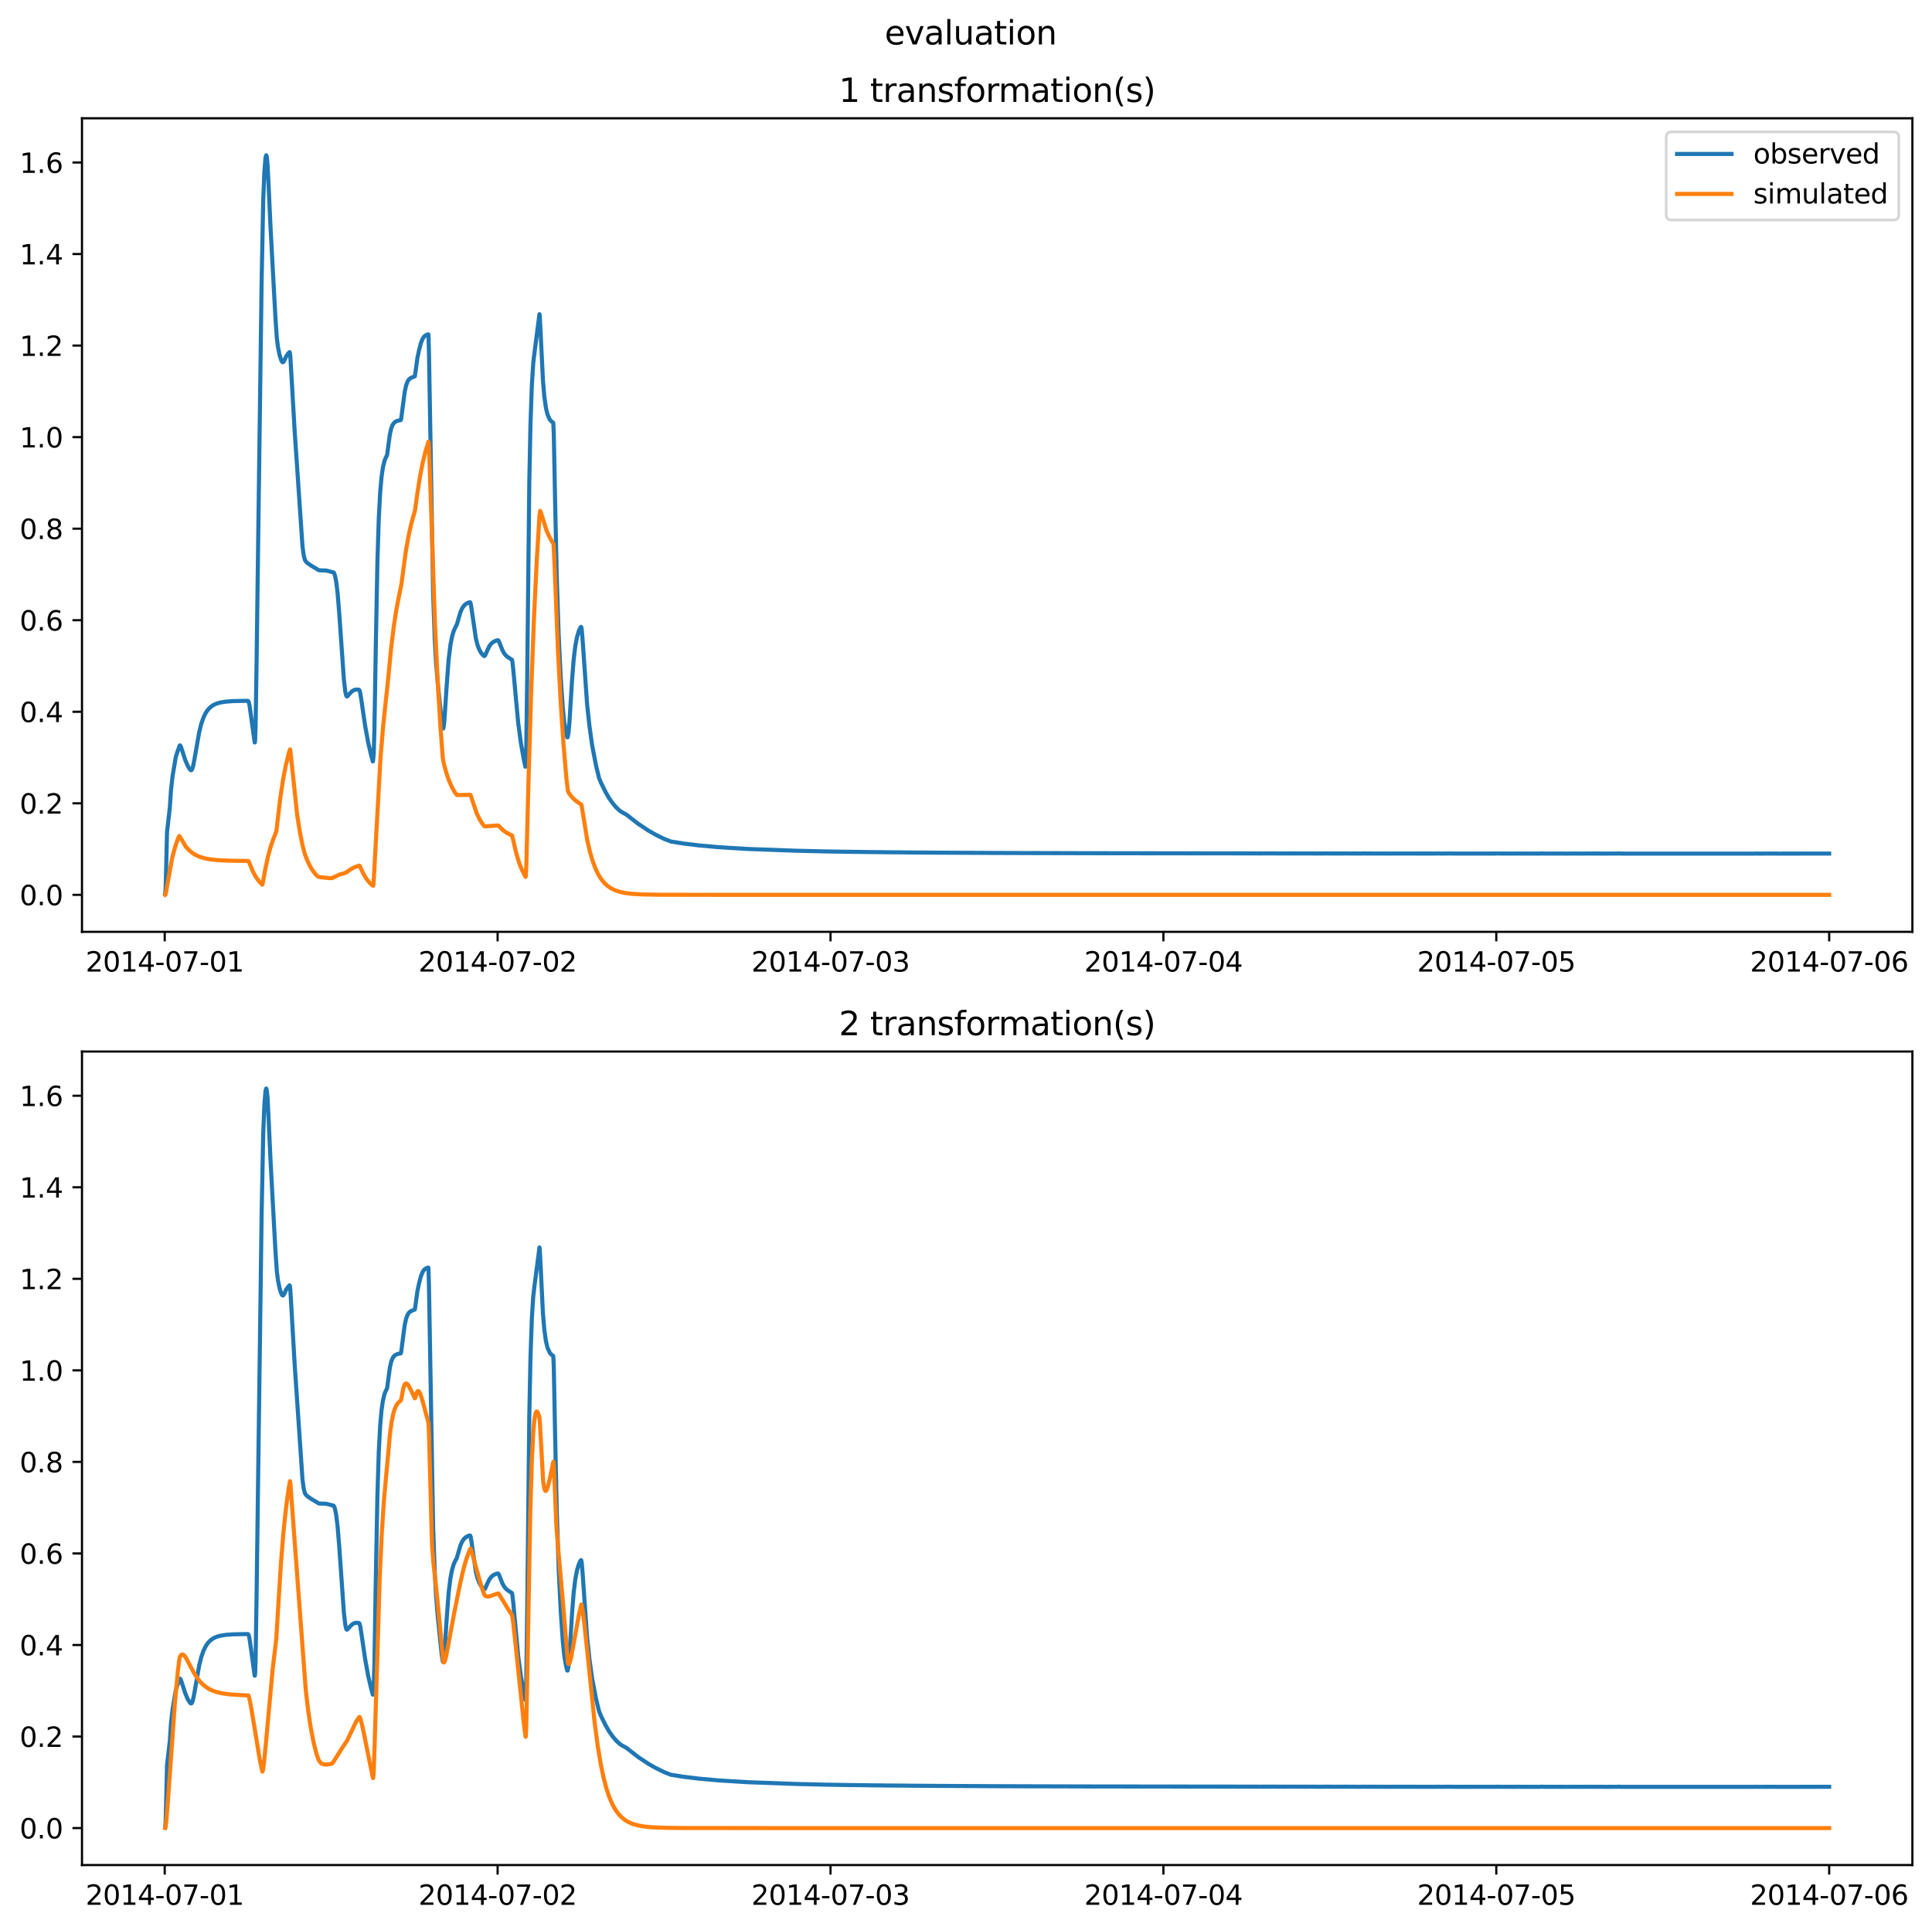 <?xml version="1.0" encoding="utf-8" standalone="no"?>
<!DOCTYPE svg PUBLIC "-//W3C//DTD SVG 1.1//EN"
  "http://www.w3.org/Graphics/SVG/1.1/DTD/svg11.dtd">
<svg xmlns:xlink="http://www.w3.org/1999/xlink" width="709.337pt" height="708.798pt" viewBox="0 0 709.337 708.798" xmlns="http://www.w3.org/2000/svg" version="1.1">
 <defs>
  <style type="text/css">*{stroke-linejoin: round; stroke-linecap: butt}</style>
 </defs>
 <g id="figure_1">
  <g id="patch_1">
   <path d="M 0 708.798 
L 709.337 708.798 
L 709.337 0 
L 0 0 
z
" style="fill: #ffffff"/>
  </g>
  <g id="axes_1">
   <g id="patch_2">
    <path d="M 30.103 342.2 
L 702.137 342.2 
L 702.137 43.44 
L 30.103 43.44 
z
" style="fill: #ffffff"/>
   </g>
   <g id="matplotlib.axis_1">
    <g id="xtick_1">
     <g id="line2d_1">
      <defs>
       <path id="medf9067e3d" d="M 0 0 
L 0 3.5 
" style="stroke: #000000; stroke-width: 0.8"/>
      </defs>
      <g>
       <use xlink:href="#medf9067e3d" x="60.48" y="342.2" style="stroke: #000000; stroke-width: 0.8"/>
      </g>
     </g>
     <g id="text_1">
      <!-- 2014-07-01 -->
      <g transform="translate(31.423 356.798) scale(0.1 -0.1)">
       <defs>
        <path id="DejaVuSans-32" d="M 1228 531 
L 3431 531 
L 3431 0 
L 469 0 
L 469 531 
Q 828 903 1448 1529 
Q 2069 2156 2228 2338 
Q 2531 2678 2651 2914 
Q 2772 3150 2772 3378 
Q 2772 3750 2511 3984 
Q 2250 4219 1831 4219 
Q 1534 4219 1204 4116 
Q 875 4013 500 3803 
L 500 4441 
Q 881 4594 1212 4672 
Q 1544 4750 1819 4750 
Q 2544 4750 2975 4387 
Q 3406 4025 3406 3419 
Q 3406 3131 3298 2873 
Q 3191 2616 2906 2266 
Q 2828 2175 2409 1742 
Q 1991 1309 1228 531 
z
" transform="scale(0.016)"/>
        <path id="DejaVuSans-30" d="M 2034 4250 
Q 1547 4250 1301 3770 
Q 1056 3291 1056 2328 
Q 1056 1369 1301 889 
Q 1547 409 2034 409 
Q 2525 409 2770 889 
Q 3016 1369 3016 2328 
Q 3016 3291 2770 3770 
Q 2525 4250 2034 4250 
z
M 2034 4750 
Q 2819 4750 3233 4129 
Q 3647 3509 3647 2328 
Q 3647 1150 3233 529 
Q 2819 -91 2034 -91 
Q 1250 -91 836 529 
Q 422 1150 422 2328 
Q 422 3509 836 4129 
Q 1250 4750 2034 4750 
z
" transform="scale(0.016)"/>
        <path id="DejaVuSans-31" d="M 794 531 
L 1825 531 
L 1825 4091 
L 703 3866 
L 703 4441 
L 1819 4666 
L 2450 4666 
L 2450 531 
L 3481 531 
L 3481 0 
L 794 0 
L 794 531 
z
" transform="scale(0.016)"/>
        <path id="DejaVuSans-34" d="M 2419 4116 
L 825 1625 
L 2419 1625 
L 2419 4116 
z
M 2253 4666 
L 3047 4666 
L 3047 1625 
L 3713 1625 
L 3713 1100 
L 3047 1100 
L 3047 0 
L 2419 0 
L 2419 1100 
L 313 1100 
L 313 1709 
L 2253 4666 
z
" transform="scale(0.016)"/>
        <path id="DejaVuSans-2d" d="M 313 2009 
L 1997 2009 
L 1997 1497 
L 313 1497 
L 313 2009 
z
" transform="scale(0.016)"/>
        <path id="DejaVuSans-37" d="M 525 4666 
L 3525 4666 
L 3525 4397 
L 1831 0 
L 1172 0 
L 2766 4134 
L 525 4134 
L 525 4666 
z
" transform="scale(0.016)"/>
       </defs>
       <use xlink:href="#DejaVuSans-32"/>
       <use xlink:href="#DejaVuSans-30" x="63.623"/>
       <use xlink:href="#DejaVuSans-31" x="127.246"/>
       <use xlink:href="#DejaVuSans-34" x="190.869"/>
       <use xlink:href="#DejaVuSans-2d" x="254.492"/>
       <use xlink:href="#DejaVuSans-30" x="290.576"/>
       <use xlink:href="#DejaVuSans-37" x="354.199"/>
       <use xlink:href="#DejaVuSans-2d" x="417.822"/>
       <use xlink:href="#DejaVuSans-30" x="453.906"/>
       <use xlink:href="#DejaVuSans-31" x="517.529"/>
      </g>
     </g>
    </g>
    <g id="xtick_2">
     <g id="line2d_2">
      <g>
       <use xlink:href="#medf9067e3d" x="182.702" y="342.2" style="stroke: #000000; stroke-width: 0.8"/>
      </g>
     </g>
     <g id="text_2">
      <!-- 2014-07-02 -->
      <g transform="translate(153.644 356.798) scale(0.1 -0.1)">
       <use xlink:href="#DejaVuSans-32"/>
       <use xlink:href="#DejaVuSans-30" x="63.623"/>
       <use xlink:href="#DejaVuSans-31" x="127.246"/>
       <use xlink:href="#DejaVuSans-34" x="190.869"/>
       <use xlink:href="#DejaVuSans-2d" x="254.492"/>
       <use xlink:href="#DejaVuSans-30" x="290.576"/>
       <use xlink:href="#DejaVuSans-37" x="354.199"/>
       <use xlink:href="#DejaVuSans-2d" x="417.822"/>
       <use xlink:href="#DejaVuSans-30" x="453.906"/>
       <use xlink:href="#DejaVuSans-32" x="517.529"/>
      </g>
     </g>
    </g>
    <g id="xtick_3">
     <g id="line2d_3">
      <g>
       <use xlink:href="#medf9067e3d" x="304.924" y="342.2" style="stroke: #000000; stroke-width: 0.8"/>
      </g>
     </g>
     <g id="text_3">
      <!-- 2014-07-03 -->
      <g transform="translate(275.866 356.798) scale(0.1 -0.1)">
       <defs>
        <path id="DejaVuSans-33" d="M 2597 2516 
Q 3050 2419 3304 2112 
Q 3559 1806 3559 1356 
Q 3559 666 3084 287 
Q 2609 -91 1734 -91 
Q 1441 -91 1130 -33 
Q 819 25 488 141 
L 488 750 
Q 750 597 1062 519 
Q 1375 441 1716 441 
Q 2309 441 2620 675 
Q 2931 909 2931 1356 
Q 2931 1769 2642 2001 
Q 2353 2234 1838 2234 
L 1294 2234 
L 1294 2753 
L 1863 2753 
Q 2328 2753 2575 2939 
Q 2822 3125 2822 3475 
Q 2822 3834 2567 4026 
Q 2313 4219 1838 4219 
Q 1578 4219 1281 4162 
Q 984 4106 628 3988 
L 628 4550 
Q 988 4650 1302 4700 
Q 1616 4750 1894 4750 
Q 2613 4750 3031 4423 
Q 3450 4097 3450 3541 
Q 3450 3153 3228 2886 
Q 3006 2619 2597 2516 
z
" transform="scale(0.016)"/>
       </defs>
       <use xlink:href="#DejaVuSans-32"/>
       <use xlink:href="#DejaVuSans-30" x="63.623"/>
       <use xlink:href="#DejaVuSans-31" x="127.246"/>
       <use xlink:href="#DejaVuSans-34" x="190.869"/>
       <use xlink:href="#DejaVuSans-2d" x="254.492"/>
       <use xlink:href="#DejaVuSans-30" x="290.576"/>
       <use xlink:href="#DejaVuSans-37" x="354.199"/>
       <use xlink:href="#DejaVuSans-2d" x="417.822"/>
       <use xlink:href="#DejaVuSans-30" x="453.906"/>
       <use xlink:href="#DejaVuSans-33" x="517.529"/>
      </g>
     </g>
    </g>
    <g id="xtick_4">
     <g id="line2d_4">
      <g>
       <use xlink:href="#medf9067e3d" x="427.146" y="342.2" style="stroke: #000000; stroke-width: 0.8"/>
      </g>
     </g>
     <g id="text_4">
      <!-- 2014-07-04 -->
      <g transform="translate(398.088 356.798) scale(0.1 -0.1)">
       <use xlink:href="#DejaVuSans-32"/>
       <use xlink:href="#DejaVuSans-30" x="63.623"/>
       <use xlink:href="#DejaVuSans-31" x="127.246"/>
       <use xlink:href="#DejaVuSans-34" x="190.869"/>
       <use xlink:href="#DejaVuSans-2d" x="254.492"/>
       <use xlink:href="#DejaVuSans-30" x="290.576"/>
       <use xlink:href="#DejaVuSans-37" x="354.199"/>
       <use xlink:href="#DejaVuSans-2d" x="417.822"/>
       <use xlink:href="#DejaVuSans-30" x="453.906"/>
       <use xlink:href="#DejaVuSans-34" x="517.529"/>
      </g>
     </g>
    </g>
    <g id="xtick_5">
     <g id="line2d_5">
      <g>
       <use xlink:href="#medf9067e3d" x="549.368" y="342.2" style="stroke: #000000; stroke-width: 0.8"/>
      </g>
     </g>
     <g id="text_5">
      <!-- 2014-07-05 -->
      <g transform="translate(520.31 356.798) scale(0.1 -0.1)">
       <defs>
        <path id="DejaVuSans-35" d="M 691 4666 
L 3169 4666 
L 3169 4134 
L 1269 4134 
L 1269 2991 
Q 1406 3038 1543 3061 
Q 1681 3084 1819 3084 
Q 2600 3084 3056 2656 
Q 3513 2228 3513 1497 
Q 3513 744 3044 326 
Q 2575 -91 1722 -91 
Q 1428 -91 1123 -41 
Q 819 9 494 109 
L 494 744 
Q 775 591 1075 516 
Q 1375 441 1709 441 
Q 2250 441 2565 725 
Q 2881 1009 2881 1497 
Q 2881 1984 2565 2268 
Q 2250 2553 1709 2553 
Q 1456 2553 1204 2497 
Q 953 2441 691 2322 
L 691 4666 
z
" transform="scale(0.016)"/>
       </defs>
       <use xlink:href="#DejaVuSans-32"/>
       <use xlink:href="#DejaVuSans-30" x="63.623"/>
       <use xlink:href="#DejaVuSans-31" x="127.246"/>
       <use xlink:href="#DejaVuSans-34" x="190.869"/>
       <use xlink:href="#DejaVuSans-2d" x="254.492"/>
       <use xlink:href="#DejaVuSans-30" x="290.576"/>
       <use xlink:href="#DejaVuSans-37" x="354.199"/>
       <use xlink:href="#DejaVuSans-2d" x="417.822"/>
       <use xlink:href="#DejaVuSans-30" x="453.906"/>
       <use xlink:href="#DejaVuSans-35" x="517.529"/>
      </g>
     </g>
    </g>
    <g id="xtick_6">
     <g id="line2d_6">
      <g>
       <use xlink:href="#medf9067e3d" x="671.59" y="342.2" style="stroke: #000000; stroke-width: 0.8"/>
      </g>
     </g>
     <g id="text_6">
      <!-- 2014-07-06 -->
      <g transform="translate(642.532 356.798) scale(0.1 -0.1)">
       <defs>
        <path id="DejaVuSans-36" d="M 2113 2584 
Q 1688 2584 1439 2293 
Q 1191 2003 1191 1497 
Q 1191 994 1439 701 
Q 1688 409 2113 409 
Q 2538 409 2786 701 
Q 3034 994 3034 1497 
Q 3034 2003 2786 2293 
Q 2538 2584 2113 2584 
z
M 3366 4563 
L 3366 3988 
Q 3128 4100 2886 4159 
Q 2644 4219 2406 4219 
Q 1781 4219 1451 3797 
Q 1122 3375 1075 2522 
Q 1259 2794 1537 2939 
Q 1816 3084 2150 3084 
Q 2853 3084 3261 2657 
Q 3669 2231 3669 1497 
Q 3669 778 3244 343 
Q 2819 -91 2113 -91 
Q 1303 -91 875 529 
Q 447 1150 447 2328 
Q 447 3434 972 4092 
Q 1497 4750 2381 4750 
Q 2619 4750 2861 4703 
Q 3103 4656 3366 4563 
z
" transform="scale(0.016)"/>
       </defs>
       <use xlink:href="#DejaVuSans-32"/>
       <use xlink:href="#DejaVuSans-30" x="63.623"/>
       <use xlink:href="#DejaVuSans-31" x="127.246"/>
       <use xlink:href="#DejaVuSans-34" x="190.869"/>
       <use xlink:href="#DejaVuSans-2d" x="254.492"/>
       <use xlink:href="#DejaVuSans-30" x="290.576"/>
       <use xlink:href="#DejaVuSans-37" x="354.199"/>
       <use xlink:href="#DejaVuSans-2d" x="417.822"/>
       <use xlink:href="#DejaVuSans-30" x="453.906"/>
       <use xlink:href="#DejaVuSans-36" x="517.529"/>
      </g>
     </g>
    </g>
   </g>
   <g id="matplotlib.axis_2">
    <g id="ytick_1">
     <g id="line2d_7">
      <defs>
       <path id="mb3ae007dee" d="M 0 0 
L -3.5 0 
" style="stroke: #000000; stroke-width: 0.8"/>
      </defs>
      <g>
       <use xlink:href="#mb3ae007dee" x="30.103" y="328.62" style="stroke: #000000; stroke-width: 0.8"/>
      </g>
     </g>
     <g id="text_7">
      <!-- 0.0 -->
      <g transform="translate(7.2 332.419) scale(0.1 -0.1)">
       <defs>
        <path id="DejaVuSans-2e" d="M 684 794 
L 1344 794 
L 1344 0 
L 684 0 
L 684 794 
z
" transform="scale(0.016)"/>
       </defs>
       <use xlink:href="#DejaVuSans-30"/>
       <use xlink:href="#DejaVuSans-2e" x="63.623"/>
       <use xlink:href="#DejaVuSans-30" x="95.41"/>
      </g>
     </g>
    </g>
    <g id="ytick_2">
     <g id="line2d_8">
      <g>
       <use xlink:href="#mb3ae007dee" x="30.103" y="295.002" style="stroke: #000000; stroke-width: 0.8"/>
      </g>
     </g>
     <g id="text_8">
      <!-- 0.2 -->
      <g transform="translate(7.2 298.801) scale(0.1 -0.1)">
       <use xlink:href="#DejaVuSans-30"/>
       <use xlink:href="#DejaVuSans-2e" x="63.623"/>
       <use xlink:href="#DejaVuSans-32" x="95.41"/>
      </g>
     </g>
    </g>
    <g id="ytick_3">
     <g id="line2d_9">
      <g>
       <use xlink:href="#mb3ae007dee" x="30.103" y="261.384" style="stroke: #000000; stroke-width: 0.8"/>
      </g>
     </g>
     <g id="text_9">
      <!-- 0.4 -->
      <g transform="translate(7.2 265.183) scale(0.1 -0.1)">
       <use xlink:href="#DejaVuSans-30"/>
       <use xlink:href="#DejaVuSans-2e" x="63.623"/>
       <use xlink:href="#DejaVuSans-34" x="95.41"/>
      </g>
     </g>
    </g>
    <g id="ytick_4">
     <g id="line2d_10">
      <g>
       <use xlink:href="#mb3ae007dee" x="30.103" y="227.766" style="stroke: #000000; stroke-width: 0.8"/>
      </g>
     </g>
     <g id="text_10">
      <!-- 0.6 -->
      <g transform="translate(7.2 231.565) scale(0.1 -0.1)">
       <use xlink:href="#DejaVuSans-30"/>
       <use xlink:href="#DejaVuSans-2e" x="63.623"/>
       <use xlink:href="#DejaVuSans-36" x="95.41"/>
      </g>
     </g>
    </g>
    <g id="ytick_5">
     <g id="line2d_11">
      <g>
       <use xlink:href="#mb3ae007dee" x="30.103" y="194.147" style="stroke: #000000; stroke-width: 0.8"/>
      </g>
     </g>
     <g id="text_11">
      <!-- 0.8 -->
      <g transform="translate(7.2 197.947) scale(0.1 -0.1)">
       <defs>
        <path id="DejaVuSans-38" d="M 2034 2216 
Q 1584 2216 1326 1975 
Q 1069 1734 1069 1313 
Q 1069 891 1326 650 
Q 1584 409 2034 409 
Q 2484 409 2743 651 
Q 3003 894 3003 1313 
Q 3003 1734 2745 1975 
Q 2488 2216 2034 2216 
z
M 1403 2484 
Q 997 2584 770 2862 
Q 544 3141 544 3541 
Q 544 4100 942 4425 
Q 1341 4750 2034 4750 
Q 2731 4750 3128 4425 
Q 3525 4100 3525 3541 
Q 3525 3141 3298 2862 
Q 3072 2584 2669 2484 
Q 3125 2378 3379 2068 
Q 3634 1759 3634 1313 
Q 3634 634 3220 271 
Q 2806 -91 2034 -91 
Q 1263 -91 848 271 
Q 434 634 434 1313 
Q 434 1759 690 2068 
Q 947 2378 1403 2484 
z
M 1172 3481 
Q 1172 3119 1398 2916 
Q 1625 2713 2034 2713 
Q 2441 2713 2670 2916 
Q 2900 3119 2900 3481 
Q 2900 3844 2670 4047 
Q 2441 4250 2034 4250 
Q 1625 4250 1398 4047 
Q 1172 3844 1172 3481 
z
" transform="scale(0.016)"/>
       </defs>
       <use xlink:href="#DejaVuSans-30"/>
       <use xlink:href="#DejaVuSans-2e" x="63.623"/>
       <use xlink:href="#DejaVuSans-38" x="95.41"/>
      </g>
     </g>
    </g>
    <g id="ytick_6">
     <g id="line2d_12">
      <g>
       <use xlink:href="#mb3ae007dee" x="30.103" y="160.529" style="stroke: #000000; stroke-width: 0.8"/>
      </g>
     </g>
     <g id="text_12">
      <!-- 1.0 -->
      <g transform="translate(7.2 164.329) scale(0.1 -0.1)">
       <use xlink:href="#DejaVuSans-31"/>
       <use xlink:href="#DejaVuSans-2e" x="63.623"/>
       <use xlink:href="#DejaVuSans-30" x="95.41"/>
      </g>
     </g>
    </g>
    <g id="ytick_7">
     <g id="line2d_13">
      <g>
       <use xlink:href="#mb3ae007dee" x="30.103" y="126.911" style="stroke: #000000; stroke-width: 0.8"/>
      </g>
     </g>
     <g id="text_13">
      <!-- 1.2 -->
      <g transform="translate(7.2 130.71) scale(0.1 -0.1)">
       <use xlink:href="#DejaVuSans-31"/>
       <use xlink:href="#DejaVuSans-2e" x="63.623"/>
       <use xlink:href="#DejaVuSans-32" x="95.41"/>
      </g>
     </g>
    </g>
    <g id="ytick_8">
     <g id="line2d_14">
      <g>
       <use xlink:href="#mb3ae007dee" x="30.103" y="93.293" style="stroke: #000000; stroke-width: 0.8"/>
      </g>
     </g>
     <g id="text_14">
      <!-- 1.4 -->
      <g transform="translate(7.2 97.092) scale(0.1 -0.1)">
       <use xlink:href="#DejaVuSans-31"/>
       <use xlink:href="#DejaVuSans-2e" x="63.623"/>
       <use xlink:href="#DejaVuSans-34" x="95.41"/>
      </g>
     </g>
    </g>
    <g id="ytick_9">
     <g id="line2d_15">
      <g>
       <use xlink:href="#mb3ae007dee" x="30.103" y="59.675" style="stroke: #000000; stroke-width: 0.8"/>
      </g>
     </g>
     <g id="text_15">
      <!-- 1.6 -->
      <g transform="translate(7.2 63.474) scale(0.1 -0.1)">
       <use xlink:href="#DejaVuSans-31"/>
       <use xlink:href="#DejaVuSans-2e" x="63.623"/>
       <use xlink:href="#DejaVuSans-36" x="95.41"/>
      </g>
     </g>
    </g>
   </g>
   <g id="line2d_16">
    <path d="M 60.65 328.349 
L 60.82 326.183 
L 60.99 319.338 
L 61.329 305.495 
L 62.348 296.59 
L 62.772 290.229 
L 63.366 284.963 
L 64.554 277.912 
L 65.149 276.097 
L 65.997 273.74 
L 66.167 273.782 
L 66.422 274.224 
L 67.016 276.026 
L 68.034 279.158 
L 68.883 281.168 
L 69.647 282.456 
L 70.071 282.858 
L 70.326 282.793 
L 70.581 282.378 
L 70.92 281.264 
L 71.429 278.626 
L 73.127 268.926 
L 73.891 265.843 
L 74.74 263.419 
L 75.588 261.724 
L 76.352 260.617 
L 77.286 259.659 
L 78.304 258.942 
L 79.408 258.419 
L 80.851 257.99 
L 82.803 257.674 
L 85.604 257.471 
L 90.611 257.362 
L 91.121 257.413 
L 91.375 257.956 
L 91.63 259.154 
L 92.224 263.386 
L 93.497 272.645 
L 93.582 272.657 
L 93.667 271.842 
L 93.837 266.916 
L 94.176 245.162 
L 96.044 103.918 
L 96.638 73.691 
L 97.062 63.132 
L 97.486 57.835 
L 97.741 57.02 
L 97.826 57.135 
L 97.996 57.957 
L 98.25 60.739 
L 98.675 69.31 
L 99.269 82.356 
L 100.118 98.198 
L 101.136 116.78 
L 101.645 124.201 
L 102.07 127.505 
L 102.664 130.443 
L 103.258 132.312 
L 103.598 132.909 
L 103.852 133.043 
L 104.107 132.89 
L 104.446 132.226 
L 105.125 130.785 
L 105.804 129.819 
L 106.314 129.316 
L 106.398 129.385 
L 106.568 130.543 
L 106.908 136.165 
L 108.181 158.276 
L 111.067 200.69 
L 111.491 203.844 
L 111.915 205.555 
L 112.255 206.138 
L 112.849 206.752 
L 114.207 207.696 
L 117.093 209.424 
L 117.857 209.46 
L 119.724 209.516 
L 120.997 209.831 
L 122.016 210.127 
L 122.44 210.18 
L 122.695 210.545 
L 123.034 211.574 
L 123.459 213.791 
L 123.968 218.012 
L 124.562 225.358 
L 126.259 249.52 
L 126.769 253.916 
L 127.108 255.465 
L 127.363 255.763 
L 127.618 255.636 
L 128.297 254.83 
L 129.23 253.862 
L 129.994 253.411 
L 130.758 253.227 
L 131.607 253.256 
L 131.861 253.352 
L 132.031 253.624 
L 132.286 254.609 
L 132.71 257.334 
L 134.068 266.599 
L 135.172 272.663 
L 136.275 277.431 
L 136.869 279.625 
L 136.954 279.565 
L 137.209 276.798 
L 137.463 268.376 
L 137.972 237.595 
L 138.567 206.465 
L 139.076 190.245 
L 139.585 180.774 
L 140.094 175.06 
L 140.604 171.591 
L 141.198 169.138 
L 141.537 168.304 
L 142.131 167.064 
L 142.471 164.492 
L 143.15 159.471 
L 143.659 157.259 
L 144.168 155.993 
L 144.678 155.29 
L 145.272 154.819 
L 146.036 154.5 
L 147.139 154.274 
L 147.309 153.68 
L 147.733 150.387 
L 148.582 143.934 
L 149.091 141.586 
L 149.6 140.197 
L 150.11 139.382 
L 150.704 138.863 
L 151.298 138.599 
L 152.317 138.189 
L 152.656 135.82 
L 153.25 131.461 
L 153.844 128.66 
L 154.523 126.018 
L 155.202 124.337 
L 155.796 123.52 
L 156.391 123.082 
L 157.07 122.825 
L 157.239 122.786 
L 157.324 123.187 
L 157.494 129.419 
L 159.022 217.794 
L 159.616 234.699 
L 160.125 243.709 
L 160.719 250.834 
L 162.162 264.899 
L 162.587 267.524 
L 162.756 267.521 
L 162.926 266.734 
L 163.181 264.274 
L 163.945 252.593 
L 164.708 242.269 
L 165.387 236.782 
L 165.982 233.745 
L 166.576 231.749 
L 167.17 230.441 
L 167.679 229.514 
L 168.104 228.079 
L 169.037 224.847 
L 169.716 223.319 
L 170.395 222.374 
L 171.159 221.721 
L 172.008 221.286 
L 172.602 221.167 
L 172.772 221.516 
L 173.026 222.9 
L 174.724 234.517 
L 175.318 236.841 
L 175.912 238.427 
L 176.591 239.684 
L 177.355 240.624 
L 177.779 240.937 
L 177.949 240.88 
L 178.204 240.514 
L 178.968 238.719 
L 179.732 237.208 
L 180.411 236.328 
L 181.174 235.704 
L 182.193 235.236 
L 182.872 235.12 
L 183.127 235.427 
L 183.551 236.469 
L 184.485 238.834 
L 185.164 240.031 
L 185.928 240.917 
L 186.776 241.538 
L 187.965 242.301 
L 188.134 243.071 
L 188.474 246.165 
L 190.256 265.473 
L 191.275 273.039 
L 192.293 278.792 
L 192.887 281.572 
L 192.972 281.225 
L 193.227 274.119 
L 193.566 248.556 
L 194.33 177.464 
L 194.755 156.17 
L 195.264 141.56 
L 195.773 133.516 
L 196.198 129.811 
L 198.065 115.379 
L 198.15 115.652 
L 198.404 120.46 
L 199.338 139.568 
L 199.847 145.562 
L 200.441 149.808 
L 201.036 152.295 
L 201.884 154.124 
L 202.478 154.778 
L 203.073 155.17 
L 203.157 155.551 
L 203.327 159.48 
L 203.836 185.457 
L 204.431 212.312 
L 205.11 233.234 
L 205.873 248.912 
L 206.637 259.965 
L 207.147 265.159 
L 207.826 269.045 
L 208.25 270.755 
L 208.42 270.762 
L 208.759 268.917 
L 209.099 264.874 
L 210.032 249.741 
L 210.627 242.15 
L 211.221 237.296 
L 211.815 234.117 
L 212.494 231.787 
L 213.088 230.485 
L 213.343 230.208 
L 213.427 230.337 
L 213.597 231.274 
L 213.937 235.455 
L 215.549 258.546 
L 216.398 266.46 
L 217.417 273.782 
L 218.86 281.268 
L 219.963 285.771 
L 220.727 287.615 
L 222.339 290.868 
L 223.613 293.085 
L 224.971 295.012 
L 226.329 296.608 
L 227.517 297.701 
L 228.535 298.375 
L 229.978 299.154 
L 234.307 302.531 
L 238.126 305.059 
L 240.758 306.555 
L 243.813 308.066 
L 246.359 309.052 
L 251.028 309.787 
L 256.63 310.467 
L 263.674 311.1 
L 274.199 311.758 
L 292.278 312.418 
L 302.463 312.661 
L 306.791 312.739 
L 307.725 312.746 
L 309.423 312.773 
L 310.526 312.797 
L 316.043 312.861 
L 317.74 312.877 
L 319.098 312.912 
L 320.372 312.921 
L 323.597 312.948 
L 324.955 312.973 
L 331.575 313.024 
L 332.933 313.039 
L 335.395 313.065 
L 343.713 313.125 
L 344.816 313.132 
L 361.112 313.208 
L 362.046 313.218 
L 373.25 313.259 
L 374.947 313.27 
L 385.557 313.292 
L 386.321 313.299 
L 390.989 313.308 
L 391.837 313.308 
L 396.675 313.325 
L 397.949 313.331 
L 460.163 313.399 
L 460.587 313.402 
L 462.03 313.413 
L 468.651 313.401 
L 468.99 313.411 
L 471.536 313.427 
L 472.385 313.413 
L 473.064 313.414 
L 474.337 313.415 
L 476.544 313.416 
L 479.09 313.428 
L 481.721 313.41 
L 482.57 313.437 
L 486.559 313.427 
L 488.087 313.428 
L 490.888 313.436 
L 492.416 313.43 
L 494.877 313.427 
L 495.471 313.442 
L 495.981 313.434 
L 497.848 313.433 
L 499.206 313.454 
L 500.649 313.425 
L 501.413 313.432 
L 507.099 313.444 
L 508.033 313.445 
L 510.24 313.459 
L 511.683 313.447 
L 514.314 313.442 
L 514.993 313.443 
L 524.839 313.453 
L 525.687 313.463 
L 526.112 313.456 
L 526.961 313.444 
L 528.573 313.442 
L 529.761 313.461 
L 530.695 313.44 
L 532.817 313.443 
L 535.533 313.465 
L 544.615 313.455 
L 545.548 313.471 
L 546.397 313.45 
L 547.501 313.473 
L 548.01 313.448 
L 548.774 313.454 
L 549.453 313.444 
L 556.582 313.465 
L 557.431 313.438 
L 557.94 313.458 
L 558.874 313.464 
L 559.298 313.466 
L 560.232 313.459 
L 561.335 313.473 
L 561.675 313.46 
L 562.609 313.47 
L 563.372 313.458 
L 564.391 313.473 
L 565.24 313.464 
L 565.834 313.44 
L 566.089 313.403 
L 566.598 313.457 
L 567.447 313.473 
L 568.041 313.455 
L 569.144 313.464 
L 571.605 313.457 
L 572.115 313.461 
L 574.152 313.464 
L 575.425 313.475 
L 576.698 313.449 
L 577.462 313.468 
L 578.056 313.445 
L 580.857 313.471 
L 581.197 313.455 
L 581.96 313.455 
L 582.3 313.462 
L 583.149 313.444 
L 584.507 313.462 
L 585.355 313.45 
L 587.562 313.455 
L 588.326 313.457 
L 588.751 313.474 
L 594.098 313.447 
L 594.352 313.407 
L 594.862 313.462 
L 596.389 313.475 
L 636.536 313.474 
L 644.344 313.475 
L 644.854 313.443 
L 645.533 313.474 
L 651.814 313.454 
L 652.832 313.475 
L 671.59 313.456 
L 671.59 313.456 
" clip-path="url(#p37ad3d4e94)" style="fill: none; stroke: #1f77b4; stroke-width: 1.5; stroke-linecap: square"/>
   </g>
   <g id="line2d_17">
    <path d="M 60.65 328.598 
L 60.735 328.541 
L 60.905 327.91 
L 63.196 315.12 
L 64.215 311.28 
L 65.233 308.277 
L 65.828 307.017 
L 65.997 307.191 
L 68.204 310.875 
L 69.307 312.121 
L 70.496 313.139 
L 71.769 313.949 
L 73.212 314.612 
L 74.909 315.146 
L 77.031 315.568 
L 79.747 315.871 
L 83.736 316.073 
L 90.866 316.176 
L 91.206 316.195 
L 91.46 316.661 
L 92.903 320.167 
L 93.922 322.021 
L 95.025 323.574 
L 96.213 324.853 
L 96.298 324.877 
L 96.468 324.394 
L 97.317 319.604 
L 98.335 314.785 
L 99.354 311.018 
L 100.372 308.072 
L 101.476 305.269 
L 101.9 301.548 
L 102.919 292.97 
L 103.937 286.236 
L 104.956 280.952 
L 105.974 276.803 
L 106.483 275.193 
L 106.653 276.124 
L 109.114 299.37 
L 110.133 305.757 
L 111.152 310.756 
L 111.915 313.614 
L 112.934 316.265 
L 113.952 318.334 
L 115.056 320.067 
L 116.159 321.394 
L 116.838 321.985 
L 117.687 322.147 
L 120.488 322.448 
L 121.931 322.473 
L 124.647 321.174 
L 126.429 320.677 
L 127.108 320.42 
L 128.721 319.228 
L 130.164 318.485 
L 131.861 317.882 
L 132.031 317.951 
L 132.371 318.644 
L 133.474 320.984 
L 134.577 322.781 
L 135.681 324.155 
L 136.784 325.209 
L 137.039 325.259 
L 137.209 323.32 
L 139.67 278.772 
L 140.688 266.5 
L 141.707 256.845 
L 142.471 249.771 
L 143.574 238.274 
L 144.593 229.955 
L 145.611 223.378 
L 146.63 218.174 
L 147.394 214.48 
L 149.006 202.408 
L 150.025 196.698 
L 151.043 192.164 
L 152.062 188.561 
L 152.401 187.294 
L 153.165 181.657 
L 154.184 175.13 
L 155.202 169.932 
L 156.221 165.79 
L 157.324 162.199 
L 157.409 162.394 
L 157.579 165.918 
L 159.701 229.226 
L 160.719 250.607 
L 161.738 267.466 
L 162.587 278.457 
L 163.011 280.709 
L 163.945 284.059 
L 164.963 286.949 
L 165.982 289.217 
L 167.085 291.125 
L 167.764 291.947 
L 168.358 291.963 
L 172.687 291.882 
L 172.857 292.229 
L 175.063 298.794 
L 176.082 300.871 
L 177.185 302.616 
L 177.864 303.431 
L 178.204 303.464 
L 182.872 303.14 
L 183.127 303.329 
L 184.739 304.934 
L 186.012 305.838 
L 187.455 306.578 
L 187.965 306.813 
L 188.219 307.667 
L 189.662 313.804 
L 190.681 317.049 
L 191.699 319.585 
L 192.718 321.566 
L 192.972 322.031 
L 193.057 321.824 
L 193.227 318.359 
L 193.991 288.472 
L 195.009 254.371 
L 196.028 227.501 
L 197.046 206.253 
L 198.065 189.392 
L 198.319 187.617 
L 198.489 187.922 
L 200.696 194.919 
L 201.799 197.345 
L 202.903 199.235 
L 203.157 199.572 
L 203.242 199.973 
L 203.497 205.031 
L 204.855 238.75 
L 205.873 258.122 
L 206.892 273.382 
L 207.911 285.377 
L 208.505 290.471 
L 208.844 291.227 
L 209.778 292.48 
L 210.966 293.709 
L 212.239 294.691 
L 213.427 295.422 
L 213.597 296.172 
L 215.634 308.664 
L 216.653 313.03 
L 217.671 316.444 
L 218.69 319.113 
L 219.708 321.197 
L 220.812 322.944 
L 221.915 324.28 
L 223.103 325.37 
L 224.377 326.236 
L 225.819 326.942 
L 227.517 327.51 
L 229.554 327.944 
L 232.185 328.264 
L 235.92 328.477 
L 242.37 328.59 
L 261.892 328.62 
L 671.59 328.62 
L 671.59 328.62 
" clip-path="url(#p37ad3d4e94)" style="fill: none; stroke: #ff7f0e; stroke-width: 1.5; stroke-linecap: square"/>
   </g>
   <g id="patch_3">
    <path d="M 30.103 342.2 
L 30.103 43.44 
" style="fill: none; stroke: #000000; stroke-width: 0.8; stroke-linejoin: miter; stroke-linecap: square"/>
   </g>
   <g id="patch_4">
    <path d="M 702.137 342.2 
L 702.137 43.44 
" style="fill: none; stroke: #000000; stroke-width: 0.8; stroke-linejoin: miter; stroke-linecap: square"/>
   </g>
   <g id="patch_5">
    <path d="M 30.103 342.2 
L 702.137 342.2 
" style="fill: none; stroke: #000000; stroke-width: 0.8; stroke-linejoin: miter; stroke-linecap: square"/>
   </g>
   <g id="patch_6">
    <path d="M 30.103 43.44 
L 702.137 43.44 
" style="fill: none; stroke: #000000; stroke-width: 0.8; stroke-linejoin: miter; stroke-linecap: square"/>
   </g>
   <g id="text_16">
    <!-- 1 transformation(s) -->
    <g transform="translate(308.005 37.44) scale(0.12 -0.12)">
     <defs>
      <path id="DejaVuSans-20" transform="scale(0.016)"/>
      <path id="DejaVuSans-74" d="M 1172 4494 
L 1172 3500 
L 2356 3500 
L 2356 3053 
L 1172 3053 
L 1172 1153 
Q 1172 725 1289 603 
Q 1406 481 1766 481 
L 2356 481 
L 2356 0 
L 1766 0 
Q 1100 0 847 248 
Q 594 497 594 1153 
L 594 3053 
L 172 3053 
L 172 3500 
L 594 3500 
L 594 4494 
L 1172 4494 
z
" transform="scale(0.016)"/>
      <path id="DejaVuSans-72" d="M 2631 2963 
Q 2534 3019 2420 3045 
Q 2306 3072 2169 3072 
Q 1681 3072 1420 2755 
Q 1159 2438 1159 1844 
L 1159 0 
L 581 0 
L 581 3500 
L 1159 3500 
L 1159 2956 
Q 1341 3275 1631 3429 
Q 1922 3584 2338 3584 
Q 2397 3584 2469 3576 
Q 2541 3569 2628 3553 
L 2631 2963 
z
" transform="scale(0.016)"/>
      <path id="DejaVuSans-61" d="M 2194 1759 
Q 1497 1759 1228 1600 
Q 959 1441 959 1056 
Q 959 750 1161 570 
Q 1363 391 1709 391 
Q 2188 391 2477 730 
Q 2766 1069 2766 1631 
L 2766 1759 
L 2194 1759 
z
M 3341 1997 
L 3341 0 
L 2766 0 
L 2766 531 
Q 2569 213 2275 61 
Q 1981 -91 1556 -91 
Q 1019 -91 701 211 
Q 384 513 384 1019 
Q 384 1609 779 1909 
Q 1175 2209 1959 2209 
L 2766 2209 
L 2766 2266 
Q 2766 2663 2505 2880 
Q 2244 3097 1772 3097 
Q 1472 3097 1187 3025 
Q 903 2953 641 2809 
L 641 3341 
Q 956 3463 1253 3523 
Q 1550 3584 1831 3584 
Q 2591 3584 2966 3190 
Q 3341 2797 3341 1997 
z
" transform="scale(0.016)"/>
      <path id="DejaVuSans-6e" d="M 3513 2113 
L 3513 0 
L 2938 0 
L 2938 2094 
Q 2938 2591 2744 2837 
Q 2550 3084 2163 3084 
Q 1697 3084 1428 2787 
Q 1159 2491 1159 1978 
L 1159 0 
L 581 0 
L 581 3500 
L 1159 3500 
L 1159 2956 
Q 1366 3272 1645 3428 
Q 1925 3584 2291 3584 
Q 2894 3584 3203 3211 
Q 3513 2838 3513 2113 
z
" transform="scale(0.016)"/>
      <path id="DejaVuSans-73" d="M 2834 3397 
L 2834 2853 
Q 2591 2978 2328 3040 
Q 2066 3103 1784 3103 
Q 1356 3103 1142 2972 
Q 928 2841 928 2578 
Q 928 2378 1081 2264 
Q 1234 2150 1697 2047 
L 1894 2003 
Q 2506 1872 2764 1633 
Q 3022 1394 3022 966 
Q 3022 478 2636 193 
Q 2250 -91 1575 -91 
Q 1294 -91 989 -36 
Q 684 19 347 128 
L 347 722 
Q 666 556 975 473 
Q 1284 391 1588 391 
Q 1994 391 2212 530 
Q 2431 669 2431 922 
Q 2431 1156 2273 1281 
Q 2116 1406 1581 1522 
L 1381 1569 
Q 847 1681 609 1914 
Q 372 2147 372 2553 
Q 372 3047 722 3315 
Q 1072 3584 1716 3584 
Q 2034 3584 2315 3537 
Q 2597 3491 2834 3397 
z
" transform="scale(0.016)"/>
      <path id="DejaVuSans-66" d="M 2375 4863 
L 2375 4384 
L 1825 4384 
Q 1516 4384 1395 4259 
Q 1275 4134 1275 3809 
L 1275 3500 
L 2222 3500 
L 2222 3053 
L 1275 3053 
L 1275 0 
L 697 0 
L 697 3053 
L 147 3053 
L 147 3500 
L 697 3500 
L 697 3744 
Q 697 4328 969 4595 
Q 1241 4863 1831 4863 
L 2375 4863 
z
" transform="scale(0.016)"/>
      <path id="DejaVuSans-6f" d="M 1959 3097 
Q 1497 3097 1228 2736 
Q 959 2375 959 1747 
Q 959 1119 1226 758 
Q 1494 397 1959 397 
Q 2419 397 2687 759 
Q 2956 1122 2956 1747 
Q 2956 2369 2687 2733 
Q 2419 3097 1959 3097 
z
M 1959 3584 
Q 2709 3584 3137 3096 
Q 3566 2609 3566 1747 
Q 3566 888 3137 398 
Q 2709 -91 1959 -91 
Q 1206 -91 779 398 
Q 353 888 353 1747 
Q 353 2609 779 3096 
Q 1206 3584 1959 3584 
z
" transform="scale(0.016)"/>
      <path id="DejaVuSans-6d" d="M 3328 2828 
Q 3544 3216 3844 3400 
Q 4144 3584 4550 3584 
Q 5097 3584 5394 3201 
Q 5691 2819 5691 2113 
L 5691 0 
L 5113 0 
L 5113 2094 
Q 5113 2597 4934 2840 
Q 4756 3084 4391 3084 
Q 3944 3084 3684 2787 
Q 3425 2491 3425 1978 
L 3425 0 
L 2847 0 
L 2847 2094 
Q 2847 2600 2669 2842 
Q 2491 3084 2119 3084 
Q 1678 3084 1418 2786 
Q 1159 2488 1159 1978 
L 1159 0 
L 581 0 
L 581 3500 
L 1159 3500 
L 1159 2956 
Q 1356 3278 1631 3431 
Q 1906 3584 2284 3584 
Q 2666 3584 2933 3390 
Q 3200 3197 3328 2828 
z
" transform="scale(0.016)"/>
      <path id="DejaVuSans-69" d="M 603 3500 
L 1178 3500 
L 1178 0 
L 603 0 
L 603 3500 
z
M 603 4863 
L 1178 4863 
L 1178 4134 
L 603 4134 
L 603 4863 
z
" transform="scale(0.016)"/>
      <path id="DejaVuSans-28" d="M 1984 4856 
Q 1566 4138 1362 3434 
Q 1159 2731 1159 2009 
Q 1159 1288 1364 580 
Q 1569 -128 1984 -844 
L 1484 -844 
Q 1016 -109 783 600 
Q 550 1309 550 2009 
Q 550 2706 781 3412 
Q 1013 4119 1484 4856 
L 1984 4856 
z
" transform="scale(0.016)"/>
      <path id="DejaVuSans-29" d="M 513 4856 
L 1013 4856 
Q 1481 4119 1714 3412 
Q 1947 2706 1947 2009 
Q 1947 1309 1714 600 
Q 1481 -109 1013 -844 
L 513 -844 
Q 928 -128 1133 580 
Q 1338 1288 1338 2009 
Q 1338 2731 1133 3434 
Q 928 4138 513 4856 
z
" transform="scale(0.016)"/>
     </defs>
     <use xlink:href="#DejaVuSans-31"/>
     <use xlink:href="#DejaVuSans-20" x="63.623"/>
     <use xlink:href="#DejaVuSans-74" x="95.41"/>
     <use xlink:href="#DejaVuSans-72" x="134.619"/>
     <use xlink:href="#DejaVuSans-61" x="175.732"/>
     <use xlink:href="#DejaVuSans-6e" x="237.012"/>
     <use xlink:href="#DejaVuSans-73" x="300.391"/>
     <use xlink:href="#DejaVuSans-66" x="352.49"/>
     <use xlink:href="#DejaVuSans-6f" x="387.695"/>
     <use xlink:href="#DejaVuSans-72" x="448.877"/>
     <use xlink:href="#DejaVuSans-6d" x="488.24"/>
     <use xlink:href="#DejaVuSans-61" x="585.652"/>
     <use xlink:href="#DejaVuSans-74" x="646.932"/>
     <use xlink:href="#DejaVuSans-69" x="686.141"/>
     <use xlink:href="#DejaVuSans-6f" x="713.924"/>
     <use xlink:href="#DejaVuSans-6e" x="775.105"/>
     <use xlink:href="#DejaVuSans-28" x="838.484"/>
     <use xlink:href="#DejaVuSans-73" x="877.498"/>
     <use xlink:href="#DejaVuSans-29" x="929.598"/>
    </g>
   </g>
   <g id="legend_1">
    <g id="patch_7">
     <path d="M 613.743 80.796 
L 695.137 80.796 
Q 697.137 80.796 697.137 78.796 
L 697.137 50.44 
Q 697.137 48.44 695.137 48.44 
L 613.743 48.44 
Q 611.743 48.44 611.743 50.44 
L 611.743 78.796 
Q 611.743 80.796 613.743 80.796 
z
" style="fill: #ffffff; opacity: 0.8; stroke: #cccccc; stroke-linejoin: miter"/>
    </g>
    <g id="line2d_18">
     <path d="M 615.743 56.538 
L 625.743 56.538 
L 635.743 56.538 
" style="fill: none; stroke: #1f77b4; stroke-width: 1.5; stroke-linecap: square"/>
    </g>
    <g id="text_17">
     <!-- observed -->
     <g transform="translate(643.743 60.038) scale(0.1 -0.1)">
      <defs>
       <path id="DejaVuSans-62" d="M 3116 1747 
Q 3116 2381 2855 2742 
Q 2594 3103 2138 3103 
Q 1681 3103 1420 2742 
Q 1159 2381 1159 1747 
Q 1159 1113 1420 752 
Q 1681 391 2138 391 
Q 2594 391 2855 752 
Q 3116 1113 3116 1747 
z
M 1159 2969 
Q 1341 3281 1617 3432 
Q 1894 3584 2278 3584 
Q 2916 3584 3314 3078 
Q 3713 2572 3713 1747 
Q 3713 922 3314 415 
Q 2916 -91 2278 -91 
Q 1894 -91 1617 61 
Q 1341 213 1159 525 
L 1159 0 
L 581 0 
L 581 4863 
L 1159 4863 
L 1159 2969 
z
" transform="scale(0.016)"/>
       <path id="DejaVuSans-65" d="M 3597 1894 
L 3597 1613 
L 953 1613 
Q 991 1019 1311 708 
Q 1631 397 2203 397 
Q 2534 397 2845 478 
Q 3156 559 3463 722 
L 3463 178 
Q 3153 47 2828 -22 
Q 2503 -91 2169 -91 
Q 1331 -91 842 396 
Q 353 884 353 1716 
Q 353 2575 817 3079 
Q 1281 3584 2069 3584 
Q 2775 3584 3186 3129 
Q 3597 2675 3597 1894 
z
M 3022 2063 
Q 3016 2534 2758 2815 
Q 2500 3097 2075 3097 
Q 1594 3097 1305 2825 
Q 1016 2553 972 2059 
L 3022 2063 
z
" transform="scale(0.016)"/>
       <path id="DejaVuSans-76" d="M 191 3500 
L 800 3500 
L 1894 563 
L 2988 3500 
L 3597 3500 
L 2284 0 
L 1503 0 
L 191 3500 
z
" transform="scale(0.016)"/>
       <path id="DejaVuSans-64" d="M 2906 2969 
L 2906 4863 
L 3481 4863 
L 3481 0 
L 2906 0 
L 2906 525 
Q 2725 213 2448 61 
Q 2172 -91 1784 -91 
Q 1150 -91 751 415 
Q 353 922 353 1747 
Q 353 2572 751 3078 
Q 1150 3584 1784 3584 
Q 2172 3584 2448 3432 
Q 2725 3281 2906 2969 
z
M 947 1747 
Q 947 1113 1208 752 
Q 1469 391 1925 391 
Q 2381 391 2643 752 
Q 2906 1113 2906 1747 
Q 2906 2381 2643 2742 
Q 2381 3103 1925 3103 
Q 1469 3103 1208 2742 
Q 947 2381 947 1747 
z
" transform="scale(0.016)"/>
      </defs>
      <use xlink:href="#DejaVuSans-6f"/>
      <use xlink:href="#DejaVuSans-62" x="61.182"/>
      <use xlink:href="#DejaVuSans-73" x="124.658"/>
      <use xlink:href="#DejaVuSans-65" x="176.758"/>
      <use xlink:href="#DejaVuSans-72" x="238.281"/>
      <use xlink:href="#DejaVuSans-76" x="279.395"/>
      <use xlink:href="#DejaVuSans-65" x="338.574"/>
      <use xlink:href="#DejaVuSans-64" x="400.098"/>
     </g>
    </g>
    <g id="line2d_19">
     <path d="M 615.743 71.217 
L 625.743 71.217 
L 635.743 71.217 
" style="fill: none; stroke: #ff7f0e; stroke-width: 1.5; stroke-linecap: square"/>
    </g>
    <g id="text_18">
     <!-- simulated -->
     <g transform="translate(643.743 74.717) scale(0.1 -0.1)">
      <defs>
       <path id="DejaVuSans-75" d="M 544 1381 
L 544 3500 
L 1119 3500 
L 1119 1403 
Q 1119 906 1312 657 
Q 1506 409 1894 409 
Q 2359 409 2629 706 
Q 2900 1003 2900 1516 
L 2900 3500 
L 3475 3500 
L 3475 0 
L 2900 0 
L 2900 538 
Q 2691 219 2414 64 
Q 2138 -91 1772 -91 
Q 1169 -91 856 284 
Q 544 659 544 1381 
z
M 1991 3584 
L 1991 3584 
z
" transform="scale(0.016)"/>
       <path id="DejaVuSans-6c" d="M 603 4863 
L 1178 4863 
L 1178 0 
L 603 0 
L 603 4863 
z
" transform="scale(0.016)"/>
      </defs>
      <use xlink:href="#DejaVuSans-73"/>
      <use xlink:href="#DejaVuSans-69" x="52.1"/>
      <use xlink:href="#DejaVuSans-6d" x="79.883"/>
      <use xlink:href="#DejaVuSans-75" x="177.295"/>
      <use xlink:href="#DejaVuSans-6c" x="240.674"/>
      <use xlink:href="#DejaVuSans-61" x="268.457"/>
      <use xlink:href="#DejaVuSans-74" x="329.736"/>
      <use xlink:href="#DejaVuSans-65" x="368.945"/>
      <use xlink:href="#DejaVuSans-64" x="430.469"/>
     </g>
    </g>
   </g>
  </g>
  <g id="axes_2">
   <g id="patch_8">
    <path d="M 30.103 684.92 
L 702.137 684.92 
L 702.137 386.16 
L 30.103 386.16 
z
" style="fill: #ffffff"/>
   </g>
   <g id="matplotlib.axis_3">
    <g id="xtick_7">
     <g id="line2d_20">
      <g>
       <use xlink:href="#medf9067e3d" x="60.48" y="684.92" style="stroke: #000000; stroke-width: 0.8"/>
      </g>
     </g>
     <g id="text_19">
      <!-- 2014-07-01 -->
      <g transform="translate(31.423 699.518) scale(0.1 -0.1)">
       <use xlink:href="#DejaVuSans-32"/>
       <use xlink:href="#DejaVuSans-30" x="63.623"/>
       <use xlink:href="#DejaVuSans-31" x="127.246"/>
       <use xlink:href="#DejaVuSans-34" x="190.869"/>
       <use xlink:href="#DejaVuSans-2d" x="254.492"/>
       <use xlink:href="#DejaVuSans-30" x="290.576"/>
       <use xlink:href="#DejaVuSans-37" x="354.199"/>
       <use xlink:href="#DejaVuSans-2d" x="417.822"/>
       <use xlink:href="#DejaVuSans-30" x="453.906"/>
       <use xlink:href="#DejaVuSans-31" x="517.529"/>
      </g>
     </g>
    </g>
    <g id="xtick_8">
     <g id="line2d_21">
      <g>
       <use xlink:href="#medf9067e3d" x="182.702" y="684.92" style="stroke: #000000; stroke-width: 0.8"/>
      </g>
     </g>
     <g id="text_20">
      <!-- 2014-07-02 -->
      <g transform="translate(153.644 699.518) scale(0.1 -0.1)">
       <use xlink:href="#DejaVuSans-32"/>
       <use xlink:href="#DejaVuSans-30" x="63.623"/>
       <use xlink:href="#DejaVuSans-31" x="127.246"/>
       <use xlink:href="#DejaVuSans-34" x="190.869"/>
       <use xlink:href="#DejaVuSans-2d" x="254.492"/>
       <use xlink:href="#DejaVuSans-30" x="290.576"/>
       <use xlink:href="#DejaVuSans-37" x="354.199"/>
       <use xlink:href="#DejaVuSans-2d" x="417.822"/>
       <use xlink:href="#DejaVuSans-30" x="453.906"/>
       <use xlink:href="#DejaVuSans-32" x="517.529"/>
      </g>
     </g>
    </g>
    <g id="xtick_9">
     <g id="line2d_22">
      <g>
       <use xlink:href="#medf9067e3d" x="304.924" y="684.92" style="stroke: #000000; stroke-width: 0.8"/>
      </g>
     </g>
     <g id="text_21">
      <!-- 2014-07-03 -->
      <g transform="translate(275.866 699.518) scale(0.1 -0.1)">
       <use xlink:href="#DejaVuSans-32"/>
       <use xlink:href="#DejaVuSans-30" x="63.623"/>
       <use xlink:href="#DejaVuSans-31" x="127.246"/>
       <use xlink:href="#DejaVuSans-34" x="190.869"/>
       <use xlink:href="#DejaVuSans-2d" x="254.492"/>
       <use xlink:href="#DejaVuSans-30" x="290.576"/>
       <use xlink:href="#DejaVuSans-37" x="354.199"/>
       <use xlink:href="#DejaVuSans-2d" x="417.822"/>
       <use xlink:href="#DejaVuSans-30" x="453.906"/>
       <use xlink:href="#DejaVuSans-33" x="517.529"/>
      </g>
     </g>
    </g>
    <g id="xtick_10">
     <g id="line2d_23">
      <g>
       <use xlink:href="#medf9067e3d" x="427.146" y="684.92" style="stroke: #000000; stroke-width: 0.8"/>
      </g>
     </g>
     <g id="text_22">
      <!-- 2014-07-04 -->
      <g transform="translate(398.088 699.518) scale(0.1 -0.1)">
       <use xlink:href="#DejaVuSans-32"/>
       <use xlink:href="#DejaVuSans-30" x="63.623"/>
       <use xlink:href="#DejaVuSans-31" x="127.246"/>
       <use xlink:href="#DejaVuSans-34" x="190.869"/>
       <use xlink:href="#DejaVuSans-2d" x="254.492"/>
       <use xlink:href="#DejaVuSans-30" x="290.576"/>
       <use xlink:href="#DejaVuSans-37" x="354.199"/>
       <use xlink:href="#DejaVuSans-2d" x="417.822"/>
       <use xlink:href="#DejaVuSans-30" x="453.906"/>
       <use xlink:href="#DejaVuSans-34" x="517.529"/>
      </g>
     </g>
    </g>
    <g id="xtick_11">
     <g id="line2d_24">
      <g>
       <use xlink:href="#medf9067e3d" x="549.368" y="684.92" style="stroke: #000000; stroke-width: 0.8"/>
      </g>
     </g>
     <g id="text_23">
      <!-- 2014-07-05 -->
      <g transform="translate(520.31 699.518) scale(0.1 -0.1)">
       <use xlink:href="#DejaVuSans-32"/>
       <use xlink:href="#DejaVuSans-30" x="63.623"/>
       <use xlink:href="#DejaVuSans-31" x="127.246"/>
       <use xlink:href="#DejaVuSans-34" x="190.869"/>
       <use xlink:href="#DejaVuSans-2d" x="254.492"/>
       <use xlink:href="#DejaVuSans-30" x="290.576"/>
       <use xlink:href="#DejaVuSans-37" x="354.199"/>
       <use xlink:href="#DejaVuSans-2d" x="417.822"/>
       <use xlink:href="#DejaVuSans-30" x="453.906"/>
       <use xlink:href="#DejaVuSans-35" x="517.529"/>
      </g>
     </g>
    </g>
    <g id="xtick_12">
     <g id="line2d_25">
      <g>
       <use xlink:href="#medf9067e3d" x="671.59" y="684.92" style="stroke: #000000; stroke-width: 0.8"/>
      </g>
     </g>
     <g id="text_24">
      <!-- 2014-07-06 -->
      <g transform="translate(642.532 699.518) scale(0.1 -0.1)">
       <use xlink:href="#DejaVuSans-32"/>
       <use xlink:href="#DejaVuSans-30" x="63.623"/>
       <use xlink:href="#DejaVuSans-31" x="127.246"/>
       <use xlink:href="#DejaVuSans-34" x="190.869"/>
       <use xlink:href="#DejaVuSans-2d" x="254.492"/>
       <use xlink:href="#DejaVuSans-30" x="290.576"/>
       <use xlink:href="#DejaVuSans-37" x="354.199"/>
       <use xlink:href="#DejaVuSans-2d" x="417.822"/>
       <use xlink:href="#DejaVuSans-30" x="453.906"/>
       <use xlink:href="#DejaVuSans-36" x="517.529"/>
      </g>
     </g>
    </g>
   </g>
   <g id="matplotlib.axis_4">
    <g id="ytick_10">
     <g id="line2d_26">
      <g>
       <use xlink:href="#mb3ae007dee" x="30.103" y="671.34" style="stroke: #000000; stroke-width: 0.8"/>
      </g>
     </g>
     <g id="text_25">
      <!-- 0.0 -->
      <g transform="translate(7.2 675.139) scale(0.1 -0.1)">
       <use xlink:href="#DejaVuSans-30"/>
       <use xlink:href="#DejaVuSans-2e" x="63.623"/>
       <use xlink:href="#DejaVuSans-30" x="95.41"/>
      </g>
     </g>
    </g>
    <g id="ytick_11">
     <g id="line2d_27">
      <g>
       <use xlink:href="#mb3ae007dee" x="30.103" y="637.722" style="stroke: #000000; stroke-width: 0.8"/>
      </g>
     </g>
     <g id="text_26">
      <!-- 0.2 -->
      <g transform="translate(7.2 641.521) scale(0.1 -0.1)">
       <use xlink:href="#DejaVuSans-30"/>
       <use xlink:href="#DejaVuSans-2e" x="63.623"/>
       <use xlink:href="#DejaVuSans-32" x="95.41"/>
      </g>
     </g>
    </g>
    <g id="ytick_12">
     <g id="line2d_28">
      <g>
       <use xlink:href="#mb3ae007dee" x="30.103" y="604.104" style="stroke: #000000; stroke-width: 0.8"/>
      </g>
     </g>
     <g id="text_27">
      <!-- 0.4 -->
      <g transform="translate(7.2 607.903) scale(0.1 -0.1)">
       <use xlink:href="#DejaVuSans-30"/>
       <use xlink:href="#DejaVuSans-2e" x="63.623"/>
       <use xlink:href="#DejaVuSans-34" x="95.41"/>
      </g>
     </g>
    </g>
    <g id="ytick_13">
     <g id="line2d_29">
      <g>
       <use xlink:href="#mb3ae007dee" x="30.103" y="570.486" style="stroke: #000000; stroke-width: 0.8"/>
      </g>
     </g>
     <g id="text_28">
      <!-- 0.6 -->
      <g transform="translate(7.2 574.285) scale(0.1 -0.1)">
       <use xlink:href="#DejaVuSans-30"/>
       <use xlink:href="#DejaVuSans-2e" x="63.623"/>
       <use xlink:href="#DejaVuSans-36" x="95.41"/>
      </g>
     </g>
    </g>
    <g id="ytick_14">
     <g id="line2d_30">
      <g>
       <use xlink:href="#mb3ae007dee" x="30.103" y="536.867" style="stroke: #000000; stroke-width: 0.8"/>
      </g>
     </g>
     <g id="text_29">
      <!-- 0.8 -->
      <g transform="translate(7.2 540.667) scale(0.1 -0.1)">
       <use xlink:href="#DejaVuSans-30"/>
       <use xlink:href="#DejaVuSans-2e" x="63.623"/>
       <use xlink:href="#DejaVuSans-38" x="95.41"/>
      </g>
     </g>
    </g>
    <g id="ytick_15">
     <g id="line2d_31">
      <g>
       <use xlink:href="#mb3ae007dee" x="30.103" y="503.249" style="stroke: #000000; stroke-width: 0.8"/>
      </g>
     </g>
     <g id="text_30">
      <!-- 1.0 -->
      <g transform="translate(7.2 507.049) scale(0.1 -0.1)">
       <use xlink:href="#DejaVuSans-31"/>
       <use xlink:href="#DejaVuSans-2e" x="63.623"/>
       <use xlink:href="#DejaVuSans-30" x="95.41"/>
      </g>
     </g>
    </g>
    <g id="ytick_16">
     <g id="line2d_32">
      <g>
       <use xlink:href="#mb3ae007dee" x="30.103" y="469.631" style="stroke: #000000; stroke-width: 0.8"/>
      </g>
     </g>
     <g id="text_31">
      <!-- 1.2 -->
      <g transform="translate(7.2 473.43) scale(0.1 -0.1)">
       <use xlink:href="#DejaVuSans-31"/>
       <use xlink:href="#DejaVuSans-2e" x="63.623"/>
       <use xlink:href="#DejaVuSans-32" x="95.41"/>
      </g>
     </g>
    </g>
    <g id="ytick_17">
     <g id="line2d_33">
      <g>
       <use xlink:href="#mb3ae007dee" x="30.103" y="436.013" style="stroke: #000000; stroke-width: 0.8"/>
      </g>
     </g>
     <g id="text_32">
      <!-- 1.4 -->
      <g transform="translate(7.2 439.812) scale(0.1 -0.1)">
       <use xlink:href="#DejaVuSans-31"/>
       <use xlink:href="#DejaVuSans-2e" x="63.623"/>
       <use xlink:href="#DejaVuSans-34" x="95.41"/>
      </g>
     </g>
    </g>
    <g id="ytick_18">
     <g id="line2d_34">
      <g>
       <use xlink:href="#mb3ae007dee" x="30.103" y="402.395" style="stroke: #000000; stroke-width: 0.8"/>
      </g>
     </g>
     <g id="text_33">
      <!-- 1.6 -->
      <g transform="translate(7.2 406.194) scale(0.1 -0.1)">
       <use xlink:href="#DejaVuSans-31"/>
       <use xlink:href="#DejaVuSans-2e" x="63.623"/>
       <use xlink:href="#DejaVuSans-36" x="95.41"/>
      </g>
     </g>
    </g>
   </g>
   <g id="line2d_35">
    <path d="M 60.65 671.069 
L 60.82 668.903 
L 60.99 662.058 
L 61.329 648.215 
L 62.348 639.31 
L 62.772 632.949 
L 63.366 627.683 
L 64.554 620.632 
L 65.149 618.817 
L 65.997 616.46 
L 66.167 616.502 
L 66.422 616.944 
L 67.016 618.746 
L 68.034 621.878 
L 68.883 623.888 
L 69.647 625.176 
L 70.071 625.578 
L 70.326 625.513 
L 70.581 625.098 
L 70.92 623.984 
L 71.429 621.346 
L 73.127 611.646 
L 73.891 608.563 
L 74.74 606.139 
L 75.588 604.444 
L 76.352 603.337 
L 77.286 602.379 
L 78.304 601.662 
L 79.408 601.139 
L 80.851 600.71 
L 82.803 600.394 
L 85.604 600.191 
L 90.611 600.082 
L 91.121 600.133 
L 91.375 600.676 
L 91.63 601.874 
L 92.224 606.106 
L 93.497 615.365 
L 93.582 615.377 
L 93.667 614.562 
L 93.837 609.636 
L 94.176 587.882 
L 96.044 446.638 
L 96.638 416.411 
L 97.062 405.852 
L 97.486 400.555 
L 97.741 399.74 
L 97.826 399.855 
L 97.996 400.677 
L 98.25 403.459 
L 98.675 412.03 
L 99.269 425.076 
L 100.118 440.918 
L 101.136 459.5 
L 101.645 466.921 
L 102.07 470.225 
L 102.664 473.163 
L 103.258 475.032 
L 103.598 475.629 
L 103.852 475.763 
L 104.107 475.61 
L 104.446 474.946 
L 105.125 473.505 
L 105.804 472.539 
L 106.314 472.036 
L 106.398 472.105 
L 106.568 473.263 
L 106.908 478.885 
L 108.181 500.996 
L 111.067 543.41 
L 111.491 546.564 
L 111.915 548.275 
L 112.255 548.858 
L 112.849 549.472 
L 114.207 550.416 
L 117.093 552.144 
L 117.857 552.18 
L 119.724 552.236 
L 120.997 552.551 
L 122.016 552.847 
L 122.44 552.9 
L 122.695 553.265 
L 123.034 554.294 
L 123.459 556.511 
L 123.968 560.732 
L 124.562 568.078 
L 126.259 592.24 
L 126.769 596.636 
L 127.108 598.185 
L 127.363 598.483 
L 127.618 598.356 
L 128.297 597.55 
L 129.23 596.582 
L 129.994 596.131 
L 130.758 595.947 
L 131.607 595.976 
L 131.861 596.072 
L 132.031 596.344 
L 132.286 597.329 
L 132.71 600.054 
L 134.068 609.319 
L 135.172 615.383 
L 136.275 620.151 
L 136.869 622.345 
L 136.954 622.285 
L 137.209 619.518 
L 137.463 611.096 
L 137.972 580.315 
L 138.567 549.185 
L 139.076 532.965 
L 139.585 523.494 
L 140.094 517.78 
L 140.604 514.311 
L 141.198 511.858 
L 141.537 511.024 
L 142.131 509.784 
L 142.471 507.212 
L 143.15 502.191 
L 143.659 499.979 
L 144.168 498.713 
L 144.678 498.01 
L 145.272 497.539 
L 146.036 497.22 
L 147.139 496.994 
L 147.309 496.4 
L 147.733 493.107 
L 148.582 486.654 
L 149.091 484.306 
L 149.6 482.917 
L 150.11 482.102 
L 150.704 481.583 
L 151.298 481.319 
L 152.317 480.909 
L 152.656 478.54 
L 153.25 474.181 
L 153.844 471.38 
L 154.523 468.738 
L 155.202 467.057 
L 155.796 466.24 
L 156.391 465.802 
L 157.07 465.545 
L 157.239 465.506 
L 157.324 465.907 
L 157.494 472.139 
L 159.022 560.514 
L 159.616 577.419 
L 160.125 586.429 
L 160.719 593.554 
L 162.162 607.619 
L 162.587 610.244 
L 162.756 610.241 
L 162.926 609.454 
L 163.181 606.994 
L 163.945 595.313 
L 164.708 584.989 
L 165.387 579.502 
L 165.982 576.465 
L 166.576 574.469 
L 167.17 573.161 
L 167.679 572.234 
L 168.104 570.799 
L 169.037 567.567 
L 169.716 566.039 
L 170.395 565.094 
L 171.159 564.441 
L 172.008 564.006 
L 172.602 563.887 
L 172.772 564.236 
L 173.026 565.62 
L 174.724 577.237 
L 175.318 579.561 
L 175.912 581.147 
L 176.591 582.404 
L 177.355 583.344 
L 177.779 583.657 
L 177.949 583.6 
L 178.204 583.234 
L 178.968 581.439 
L 179.732 579.928 
L 180.411 579.048 
L 181.174 578.424 
L 182.193 577.956 
L 182.872 577.84 
L 183.127 578.147 
L 183.551 579.189 
L 184.485 581.554 
L 185.164 582.751 
L 185.928 583.637 
L 186.776 584.258 
L 187.965 585.021 
L 188.134 585.791 
L 188.474 588.885 
L 190.256 608.193 
L 191.275 615.759 
L 192.293 621.512 
L 192.887 624.292 
L 192.972 623.945 
L 193.227 616.839 
L 193.566 591.276 
L 194.33 520.184 
L 194.755 498.89 
L 195.264 484.28 
L 195.773 476.236 
L 196.198 472.531 
L 198.065 458.099 
L 198.15 458.372 
L 198.404 463.18 
L 199.338 482.288 
L 199.847 488.282 
L 200.441 492.528 
L 201.036 495.015 
L 201.884 496.844 
L 202.478 497.498 
L 203.073 497.89 
L 203.157 498.271 
L 203.327 502.2 
L 203.836 528.177 
L 204.431 555.032 
L 205.11 575.954 
L 205.873 591.632 
L 206.637 602.685 
L 207.147 607.879 
L 207.826 611.765 
L 208.25 613.475 
L 208.42 613.482 
L 208.759 611.637 
L 209.099 607.594 
L 210.032 592.461 
L 210.627 584.87 
L 211.221 580.016 
L 211.815 576.837 
L 212.494 574.507 
L 213.088 573.205 
L 213.343 572.928 
L 213.427 573.057 
L 213.597 573.994 
L 213.937 578.175 
L 215.549 601.266 
L 216.398 609.18 
L 217.417 616.502 
L 218.86 623.988 
L 219.963 628.491 
L 220.727 630.335 
L 222.339 633.588 
L 223.613 635.805 
L 224.971 637.732 
L 226.329 639.328 
L 227.517 640.421 
L 228.535 641.095 
L 229.978 641.874 
L 234.307 645.251 
L 238.126 647.779 
L 240.758 649.275 
L 243.813 650.786 
L 246.359 651.772 
L 251.028 652.507 
L 256.63 653.187 
L 263.674 653.82 
L 274.199 654.478 
L 292.278 655.138 
L 302.463 655.381 
L 306.791 655.459 
L 307.725 655.466 
L 309.423 655.493 
L 310.526 655.517 
L 316.043 655.581 
L 317.74 655.597 
L 319.098 655.632 
L 320.372 655.641 
L 323.597 655.668 
L 324.955 655.693 
L 331.575 655.744 
L 332.933 655.759 
L 335.395 655.785 
L 343.713 655.845 
L 344.816 655.852 
L 361.112 655.928 
L 362.046 655.938 
L 373.25 655.979 
L 374.947 655.99 
L 385.557 656.012 
L 386.321 656.019 
L 390.989 656.028 
L 391.837 656.028 
L 396.675 656.045 
L 397.949 656.051 
L 460.163 656.119 
L 460.587 656.122 
L 462.03 656.133 
L 468.651 656.121 
L 468.99 656.131 
L 471.536 656.147 
L 472.385 656.133 
L 473.064 656.134 
L 474.337 656.135 
L 476.544 656.136 
L 479.09 656.148 
L 481.721 656.13 
L 482.57 656.157 
L 486.559 656.147 
L 488.087 656.148 
L 490.888 656.156 
L 492.416 656.15 
L 494.877 656.147 
L 495.471 656.162 
L 495.981 656.154 
L 497.848 656.153 
L 499.206 656.174 
L 500.649 656.145 
L 501.413 656.152 
L 507.099 656.164 
L 508.033 656.165 
L 510.24 656.179 
L 511.683 656.167 
L 514.314 656.162 
L 514.993 656.163 
L 524.839 656.173 
L 525.687 656.183 
L 526.112 656.176 
L 526.961 656.164 
L 528.573 656.162 
L 529.761 656.181 
L 530.695 656.16 
L 532.817 656.163 
L 535.533 656.185 
L 544.615 656.175 
L 545.548 656.191 
L 546.397 656.17 
L 547.501 656.193 
L 548.01 656.168 
L 548.774 656.174 
L 549.453 656.164 
L 556.582 656.185 
L 557.431 656.158 
L 557.94 656.178 
L 558.874 656.184 
L 559.298 656.186 
L 560.232 656.179 
L 561.335 656.193 
L 561.675 656.18 
L 562.609 656.19 
L 563.372 656.178 
L 564.391 656.193 
L 565.24 656.184 
L 565.834 656.16 
L 566.089 656.123 
L 566.598 656.177 
L 567.447 656.193 
L 568.041 656.175 
L 569.144 656.184 
L 571.605 656.177 
L 572.115 656.181 
L 574.152 656.184 
L 575.425 656.195 
L 576.698 656.169 
L 577.462 656.188 
L 578.056 656.165 
L 580.857 656.191 
L 581.197 656.175 
L 581.96 656.175 
L 582.3 656.182 
L 583.149 656.164 
L 584.507 656.182 
L 585.355 656.17 
L 587.562 656.175 
L 588.326 656.177 
L 588.751 656.194 
L 594.098 656.167 
L 594.352 656.127 
L 594.862 656.182 
L 596.389 656.195 
L 636.536 656.194 
L 644.344 656.195 
L 644.854 656.163 
L 645.533 656.194 
L 651.814 656.174 
L 652.832 656.195 
L 671.59 656.176 
L 671.59 656.176 
" clip-path="url(#p1724c5eb4f)" style="fill: none; stroke: #1f77b4; stroke-width: 1.5; stroke-linecap: square"/>
   </g>
   <g id="line2d_36">
    <path d="M 60.65 671.318 
L 60.82 670.783 
L 61.159 667.726 
L 61.838 658.734 
L 64.215 625.434 
L 65.318 613.569 
L 65.912 608.896 
L 66.252 608.088 
L 66.676 607.65 
L 67.016 607.574 
L 67.355 607.704 
L 67.78 608.105 
L 68.459 609.126 
L 69.732 611.583 
L 71.429 614.738 
L 72.703 616.642 
L 73.891 618.042 
L 75.164 619.198 
L 76.522 620.121 
L 77.965 620.836 
L 79.662 621.424 
L 81.699 621.886 
L 84.331 622.236 
L 87.98 622.476 
L 91.206 622.642 
L 91.46 623.355 
L 92.054 626.156 
L 93.073 632.216 
L 95.365 646.121 
L 96.298 650.567 
L 96.383 650.567 
L 96.553 649.991 
L 96.892 647.662 
L 97.571 640.764 
L 100.118 612.879 
L 101.221 603.721 
L 101.476 601.291 
L 102.07 591.263 
L 103.173 573.771 
L 104.107 562.329 
L 105.04 553.509 
L 105.974 546.658 
L 106.483 543.93 
L 106.653 545.098 
L 108.351 568.372 
L 112.255 620.56 
L 113.189 628.49 
L 114.122 634.663 
L 115.141 639.894 
L 116.159 643.947 
L 116.923 646.205 
L 117.517 647.124 
L 118.111 647.645 
L 118.79 647.928 
L 119.639 648.009 
L 120.997 647.868 
L 121.846 647.672 
L 122.355 647.09 
L 123.374 645.494 
L 125.665 641.844 
L 127.363 639.365 
L 130.758 632.251 
L 131.861 630.571 
L 132.031 630.558 
L 132.286 631.078 
L 132.795 632.833 
L 133.644 636.761 
L 136.784 652.369 
L 136.954 653.001 
L 137.039 652.872 
L 137.209 650.484 
L 137.548 640.788 
L 139.415 579.2 
L 140.179 563.008 
L 140.943 551.285 
L 141.707 542.672 
L 142.471 534.57 
L 143.15 526.912 
L 143.744 522.395 
L 144.338 519.376 
L 144.932 517.383 
L 145.526 516.078 
L 146.205 515.131 
L 146.884 514.547 
L 147.224 514.243 
L 147.479 513.06 
L 148.073 509.849 
L 148.497 508.605 
L 148.837 508.147 
L 149.176 508.056 
L 149.516 508.243 
L 149.94 508.756 
L 150.619 509.973 
L 152.317 513.517 
L 152.401 513.45 
L 152.656 512.618 
L 153.08 511.268 
L 153.42 510.851 
L 153.675 510.884 
L 153.929 511.159 
L 154.354 512.028 
L 155.033 514.109 
L 157.239 522.226 
L 157.324 522.602 
L 157.494 526.123 
L 158.597 566.883 
L 159.107 573.863 
L 159.955 581.383 
L 160.889 590.511 
L 162.756 610.333 
L 162.926 610.532 
L 163.096 610.433 
L 163.35 609.906 
L 163.775 608.331 
L 164.539 604.342 
L 166.745 592.376 
L 168.952 581.546 
L 170.141 576.344 
L 171.244 572.485 
L 172.347 569.427 
L 172.687 568.713 
L 172.857 568.847 
L 173.196 569.828 
L 174.724 575.384 
L 176.676 582.348 
L 177.779 585.563 
L 178.119 586.009 
L 178.628 586.259 
L 179.222 586.312 
L 180.071 586.143 
L 181.853 585.476 
L 182.957 585.164 
L 183.296 585.565 
L 184.485 587.527 
L 186.607 591.003 
L 188.049 593.235 
L 188.474 596.311 
L 189.492 605.742 
L 192.293 632.643 
L 192.972 637.83 
L 193.057 637.654 
L 193.227 633.582 
L 193.566 616.612 
L 194.67 556.233 
L 195.264 536.39 
L 195.773 526.262 
L 196.198 521.452 
L 196.622 519.034 
L 196.877 518.438 
L 197.131 518.331 
L 197.386 518.612 
L 197.725 519.446 
L 198.065 520.691 
L 198.235 522.557 
L 199.423 543.999 
L 199.847 546.659 
L 200.187 547.468 
L 200.357 547.542 
L 200.526 547.439 
L 200.781 547.012 
L 201.205 545.76 
L 201.884 542.918 
L 203.157 536.804 
L 203.242 536.979 
L 203.412 539.919 
L 204.261 560.238 
L 204.855 567.755 
L 206.637 587.919 
L 208.505 610.573 
L 208.759 611.118 
L 208.929 611.067 
L 209.184 610.585 
L 209.608 609.035 
L 210.372 605.012 
L 212.579 592.827 
L 213.427 589.225 
L 213.512 589.278 
L 213.767 590.447 
L 214.446 595.474 
L 215.464 604.903 
L 218.35 632.876 
L 219.539 641.699 
L 220.642 648.238 
L 221.66 653.05 
L 222.679 656.889 
L 223.697 659.935 
L 224.716 662.345 
L 225.819 664.388 
L 226.923 665.969 
L 228.111 667.273 
L 229.384 668.321 
L 230.742 669.143 
L 232.27 669.804 
L 234.052 670.328 
L 236.259 670.737 
L 239.145 671.033 
L 243.389 671.226 
L 251.197 671.322 
L 281.753 671.34 
L 671.59 671.34 
L 671.59 671.34 
" clip-path="url(#p1724c5eb4f)" style="fill: none; stroke: #ff7f0e; stroke-width: 1.5; stroke-linecap: square"/>
   </g>
   <g id="patch_9">
    <path d="M 30.103 684.92 
L 30.103 386.16 
" style="fill: none; stroke: #000000; stroke-width: 0.8; stroke-linejoin: miter; stroke-linecap: square"/>
   </g>
   <g id="patch_10">
    <path d="M 702.137 684.92 
L 702.137 386.16 
" style="fill: none; stroke: #000000; stroke-width: 0.8; stroke-linejoin: miter; stroke-linecap: square"/>
   </g>
   <g id="patch_11">
    <path d="M 30.103 684.92 
L 702.137 684.92 
" style="fill: none; stroke: #000000; stroke-width: 0.8; stroke-linejoin: miter; stroke-linecap: square"/>
   </g>
   <g id="patch_12">
    <path d="M 30.103 386.16 
L 702.137 386.16 
" style="fill: none; stroke: #000000; stroke-width: 0.8; stroke-linejoin: miter; stroke-linecap: square"/>
   </g>
   <g id="text_34">
    <!-- 2 transformation(s) -->
    <g transform="translate(308.005 380.16) scale(0.12 -0.12)">
     <use xlink:href="#DejaVuSans-32"/>
     <use xlink:href="#DejaVuSans-20" x="63.623"/>
     <use xlink:href="#DejaVuSans-74" x="95.41"/>
     <use xlink:href="#DejaVuSans-72" x="134.619"/>
     <use xlink:href="#DejaVuSans-61" x="175.732"/>
     <use xlink:href="#DejaVuSans-6e" x="237.012"/>
     <use xlink:href="#DejaVuSans-73" x="300.391"/>
     <use xlink:href="#DejaVuSans-66" x="352.49"/>
     <use xlink:href="#DejaVuSans-6f" x="387.695"/>
     <use xlink:href="#DejaVuSans-72" x="448.877"/>
     <use xlink:href="#DejaVuSans-6d" x="488.24"/>
     <use xlink:href="#DejaVuSans-61" x="585.652"/>
     <use xlink:href="#DejaVuSans-74" x="646.932"/>
     <use xlink:href="#DejaVuSans-69" x="686.141"/>
     <use xlink:href="#DejaVuSans-6f" x="713.924"/>
     <use xlink:href="#DejaVuSans-6e" x="775.105"/>
     <use xlink:href="#DejaVuSans-28" x="838.484"/>
     <use xlink:href="#DejaVuSans-73" x="877.498"/>
     <use xlink:href="#DejaVuSans-29" x="929.598"/>
    </g>
   </g>
  </g>
  <g id="text_35">
   <!-- evaluation -->
   <g transform="translate(324.814 16.318) scale(0.12 -0.12)">
    <use xlink:href="#DejaVuSans-65"/>
    <use xlink:href="#DejaVuSans-76" x="61.523"/>
    <use xlink:href="#DejaVuSans-61" x="120.703"/>
    <use xlink:href="#DejaVuSans-6c" x="181.982"/>
    <use xlink:href="#DejaVuSans-75" x="209.766"/>
    <use xlink:href="#DejaVuSans-61" x="273.145"/>
    <use xlink:href="#DejaVuSans-74" x="334.424"/>
    <use xlink:href="#DejaVuSans-69" x="373.633"/>
    <use xlink:href="#DejaVuSans-6f" x="401.416"/>
    <use xlink:href="#DejaVuSans-6e" x="462.598"/>
   </g>
  </g>
 </g>
 <defs>
  <clipPath id="p37ad3d4e94">
   <rect x="30.103" y="43.44" width="672.034" height="298.76"/>
  </clipPath>
  <clipPath id="p1724c5eb4f">
   <rect x="30.103" y="386.16" width="672.034" height="298.76"/>
  </clipPath>
 </defs>
</svg>
